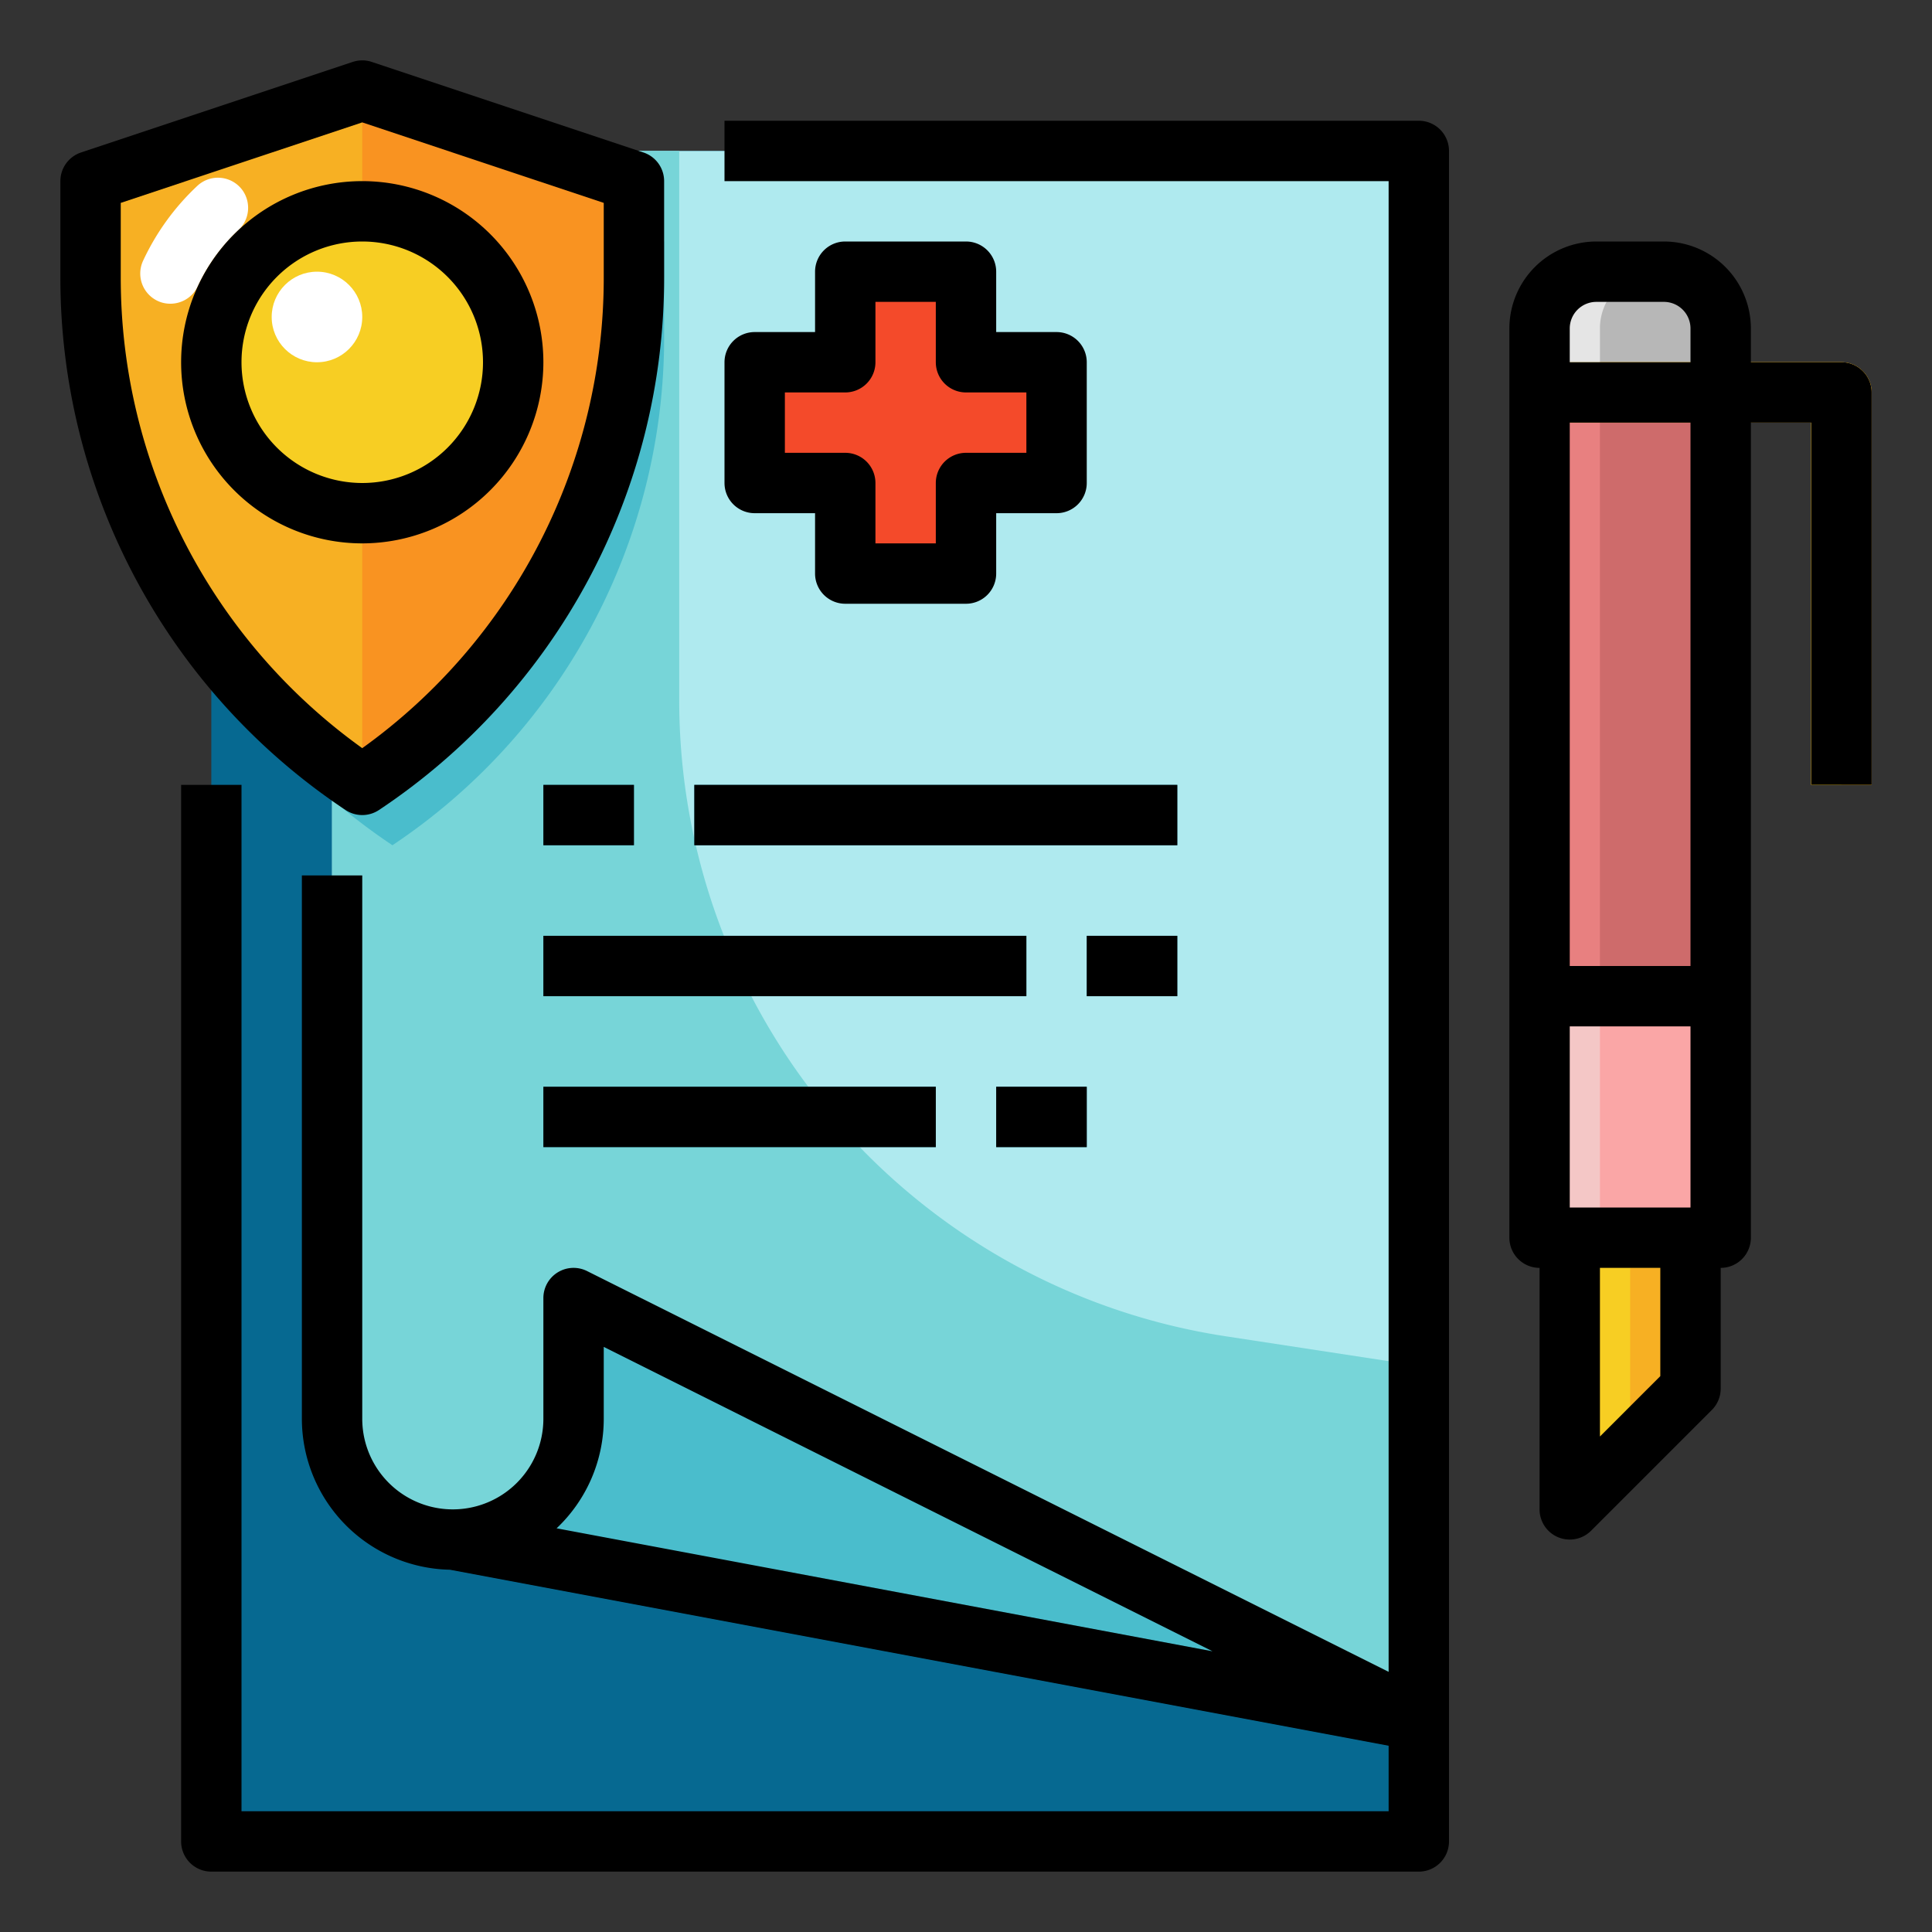<svg id="filled_outline" height="512" viewBox="0 0 512 512" width="512" xmlns="http://www.w3.org/2000/svg" data-name="filled outline"><rect x="0" y="0" width="512" height="512" fill="#333333" stroke="none"/><path d="m56 40h320v448h-320z" fill="#066991"/><path d="m88 40h288v416l-256-48a32 32 0 0 1 -32-32z" fill="#afeaef"/><path d="m324.77 354.118a170.524 170.524 0 0 1 -144.77-168.568v-145.55h-92v336a32 32 0 0 0 32 32l256 48v-94.056z" fill="#77d5d8"/><path d="m120 408 256 48-224-112v32a32 32 0 0 1 -32 32z" fill="#4abdcc"/><path d="m104 40-16 5.333v166.5a161.7 161.7 0 0 0 16 12.167 161.688 161.688 0 0 0 72-134.533v-25.467z" fill="#4abdcc"/><path d="m96 208a161.688 161.688 0 0 1 -72-134.533v-25.467l72-24 72 24v25.467a161.688 161.688 0 0 1 -72 134.533z" fill="#f7b023"/><path d="m96 24 72 24v25.467a161.688 161.688 0 0 1 -72 134.533z" fill="#f99321"/><path d="m280 96h-24v-24h-32v24h-24v32h24v24h32v-24h24z" fill="#f44a2a"/><g fill="#3b9daf"><path d="m144 208h24v16h-24z"/><path d="m184 208h128v16h-128z"/><path d="m144 248h128v16h-128z"/><path d="m288 248h24v16h-24z"/><path d="m144 288h104v16h-104z"/><path d="m264 288h24v16h-24z"/></g><path d="m423.046 72h17.909a15.046 15.046 0 0 1 15.045 15.046v240.954a0 0 0 0 1 0 0h-48a0 0 0 0 1 0 0v-240.954a15.046 15.046 0 0 1 15.046-15.046z" fill="#ce6b6b"/><path d="m439.046 72h-16a15.046 15.046 0 0 0 -15.046 15.046v240.954h16v-240.954a15.046 15.046 0 0 1 15.046-15.046z" fill="#e88080"/><path d="m423.046 72h17.909a15.046 15.046 0 0 1 15.045 15.046v16.954a0 0 0 0 1 0 0h-48a0 0 0 0 1 0 0v-16.954a15.046 15.046 0 0 1 15.046-15.046z" fill="#b7b7b7"/><path d="m439.046 72h-16a15.046 15.046 0 0 0 -15.046 15.046v16.954h16v-16.954a15.046 15.046 0 0 1 15.046-15.046z" fill="#e5e5e5"/><path d="m416 320v80l32-32v-48z" fill="#f7b023"/><path d="m432 336h16v-16h-32v80l16-16z" fill="#f7ce23"/><path d="m496 208h-16v-96h-72v-16h80a8 8 0 0 1 8 8z" fill="#f7ce23"/><path d="m496 208h-16v-96h-56v-16h64a8 8 0 0 1 8 8z" fill="#f7b023"/><path d="m408 264h48v64h-48z" fill="#faa6a6"/><path d="m408 264h16v64h-16z" fill="#f4c7c6"/><circle cx="96" cy="96" fill="#f7ce23" r="40"/><circle cx="84" cy="84" fill="#fff" r="12"/><path d="m42.883 80.168a8.021 8.021 0 0 1 -4.953-11.093 64.487 64.487 0 0 1 14.321-19.781 8.02 8.02 0 0 1 12.081 1.22 8.041 8.041 0 0 1 -1.166 10.476 48.384 48.384 0 0 0 -10.709 14.787 8.045 8.045 0 0 1 -9.574 4.391z" fill="#fff"/><path d="m480 112h8v96h-8z" fill="#f7ce23"/><path d="m368 443.056-212.422-106.211a8 8 0 0 0 -11.578 7.155v32a24 24 0 0 1 -48 0v-144h-16v144a40.048 40.048 0 0 0 39.216 39.992l248.784 46.647v17.361h-304v-272h-16v280a8 8 0 0 0 8 8h320a8 8 0 0 0 8-8v-448a8 8 0 0 0 -8-8h-184v16h176zm-220.495-38.038a39.9 39.9 0 0 0 12.495-29.018v-19.056l161.332 80.666z"/><path d="m91.563 214.656a8 8 0 0 0 8.875 0 169.347 169.347 0 0 0 75.562-141.189v-25.467a8 8 0 0 0 -5.47-7.589l-72-24a7.992 7.992 0 0 0 -5.06 0l-72 24a8 8 0 0 0 -5.47 7.589v25.467a169.348 169.348 0 0 0 75.563 141.189zm-59.563-160.89 64-21.333 64 21.333v19.7a153.363 153.363 0 0 1 -64 124.806 153.363 153.363 0 0 1 -64-124.8z"/><path d="m200 136h16v16a8 8 0 0 0 8 8h32a8 8 0 0 0 8-8v-16h16a8 8 0 0 0 8-8v-32a8 8 0 0 0 -8-8h-16v-16a8 8 0 0 0 -8-8h-32a8 8 0 0 0 -8 8v16h-16a8 8 0 0 0 -8 8v32a8 8 0 0 0 8 8zm8-32h16a8 8 0 0 0 8-8v-16h16v16a8 8 0 0 0 8 8h16v16h-16a8 8 0 0 0 -8 8v16h-16v-16a8 8 0 0 0 -8-8h-16z"/><path d="m144 208h24v16h-24z"/><path d="m184 208h128v16h-128z"/><path d="m144 248h128v16h-128z"/><path d="m288 248h24v16h-24z"/><path d="m144 288h104v16h-104z"/><path d="m264 288h24v16h-24z"/><path d="m488 96h-24v-8.954a23.072 23.072 0 0 0 -23.046-23.046h-17.908a23.072 23.072 0 0 0 -23.046 23.046v240.954a8 8 0 0 0 8 8v64a8 8 0 0 0 13.657 5.657l32-32a8 8 0 0 0 2.343-5.657v-32a8 8 0 0 0 8-8v-216h16v96h16v-104a8 8 0 0 0 -8-8zm-64.954-16h17.908a7.054 7.054 0 0 1 7.046 7.046v8.954h-32v-8.954a7.054 7.054 0 0 1 7.046-7.046zm-7.046 240v-48h32v48zm24 44.687-16 16v-44.687h16zm8-108.687h-32v-144h32z"/><path d="m144 96a48 48 0 1 0 -48 48 48.055 48.055 0 0 0 48-48zm-80 0a32 32 0 1 1 32 32 32.036 32.036 0 0 1 -32-32z"/></svg>
